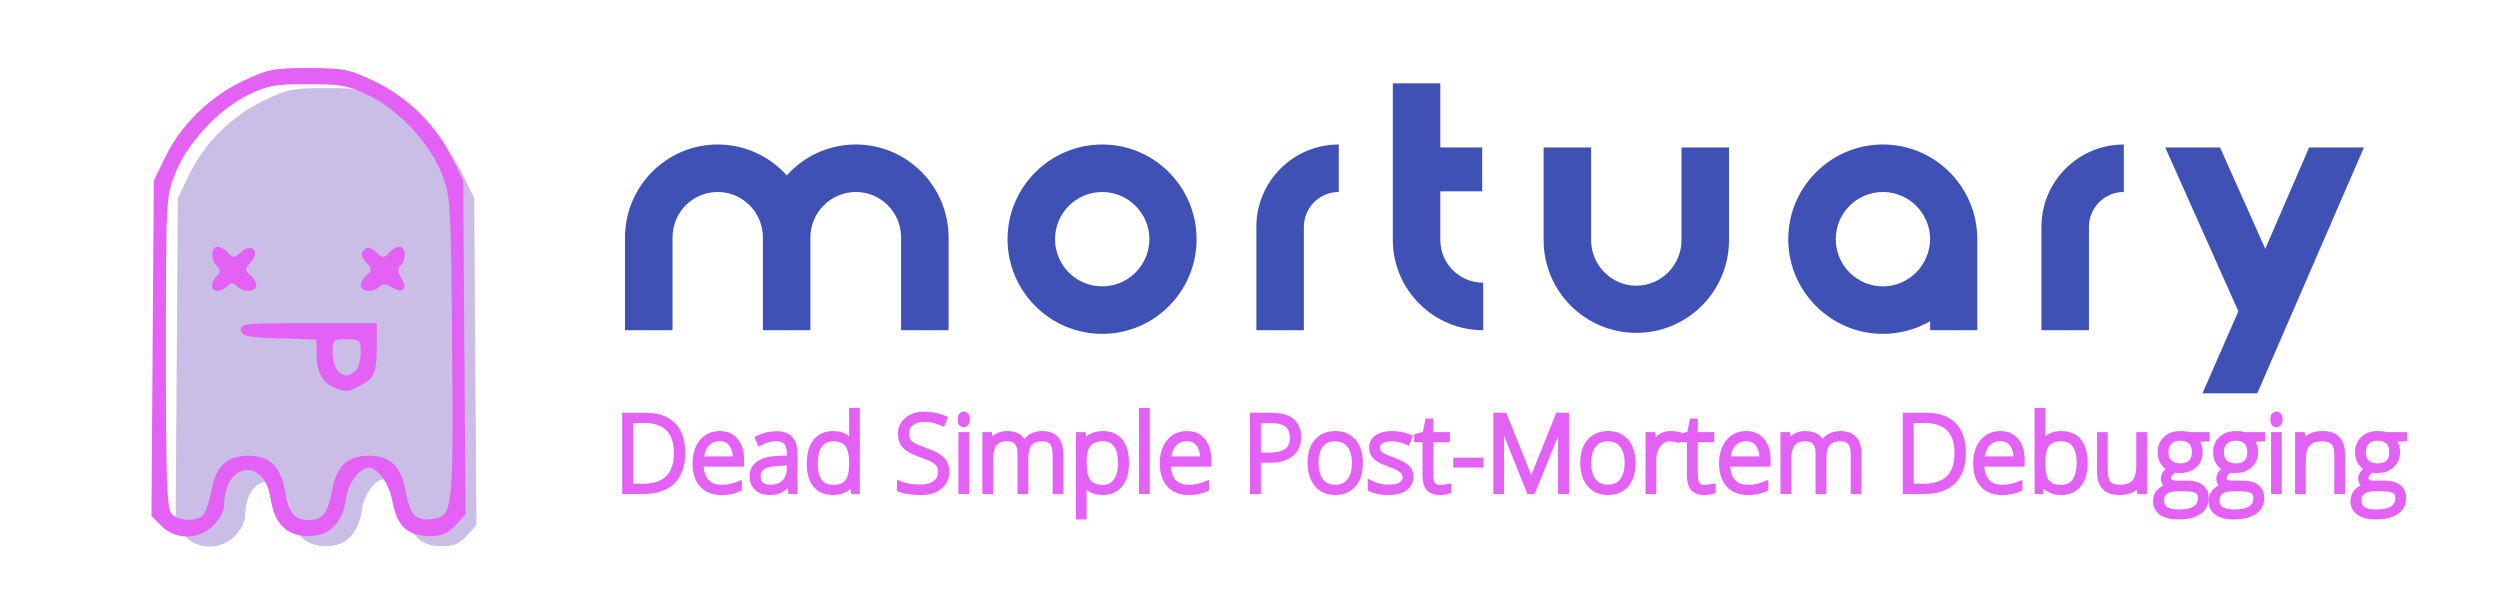 <?xml version="1.0" encoding="UTF-8" standalone="no"?>
<!--?xml version="1.0" encoding="UTF-8" standalone="no"?-->

<svg
   id="svg132060"
   viewBox="0 0 700 170"
   height="170"
   width="700"
   version="1.1"
   sodipodi:docname="logo-color.svg"
   inkscape:version="1.2 (dc2aeda, 2022-05-15)"
   xmlns:inkscape="http://www.inkscape.org/namespaces/inkscape"
   xmlns:sodipodi="http://sodipodi.sourceforge.net/DTD/sodipodi-0.dtd"
   xmlns:xlink="http://www.w3.org/1999/xlink"
   xmlns="http://www.w3.org/2000/svg"
   xmlns:svg="http://www.w3.org/2000/svg"
   xmlns:rdf="http://www.w3.org/1999/02/22-rdf-syntax-ns#"
   xmlns:cc="http://creativecommons.org/ns#"
   xmlns:dc="http://purl.org/dc/elements/1.1/">
  <sodipodi:namedview
     id="namedview436"
     pagecolor="#ffffff"
     bordercolor="#000000"
     borderopacity="0.25"
     inkscape:showpageshadow="2"
     inkscape:pageopacity="0.0"
     inkscape:pagecheckerboard="0"
     inkscape:deskcolor="#d1d1d1"
     showgrid="false"
     inkscape:zoom="1.0807292"
     inkscape:cx="300.26023"
     inkscape:cy="120.7518"
     inkscape:window-width="1920"
     inkscape:window-height="999"
     inkscape:window-x="0"
     inkscape:window-y="25"
     inkscape:window-maximized="0"
     inkscape:current-layer="logo-center" />
  <defs
     id="defs132064" />
  <linearGradient
     spreadMethod="pad"
     y2="0.3"
     x2="-0.1"
     y1="1.2"
     x1="0.3"
     id="3d_gradient2-logo-d13772dc-cba6-4ef5-b5d5-30ed4b128925">
    <stop
       id="stop132041"
       stop-opacity="1"
       stop-color="#ffffff"
       offset="0%" />
    <stop
       id="stop132043"
       stop-opacity="1"
       stop-color="#000000"
       offset="100%" />
  </linearGradient>
  <linearGradient
     gradientTransform="rotate(-30)"
     spreadMethod="pad"
     y2="0.3"
     x2="-0.1"
     y1="1.2"
     x1="0.3"
     id="3d_gradient3-logo-d13772dc-cba6-4ef5-b5d5-30ed4b128925">
    <stop
       id="stop132046"
       stop-opacity="1"
       stop-color="#ffffff"
       offset="0%" />
    <stop
       id="stop132048"
       stop-opacity="1"
       stop-color="#cccccc"
       offset="50%" />
    <stop
       id="stop132050"
       stop-opacity="1"
       stop-color="#000000"
       offset="100%" />
  </linearGradient>
  <g
     id="logo-group"
     transform="translate(-191.655,-300)">
    <image
       xlink:href=""
       id="container"
       style="display:none"
       x="272"
       y="144"
       width="480"
       height="480" />
    <g
       id="logo-center"
       transform="translate(226.655)">
      <image
         xlink:href=""
         id="icon_container"
         style="display:none"
         x="0"
         y="0" />
      <g
         id="slogan"
         style="font-style:normal;font-weight:300;font-size:32px;line-height:1;font-family:'Open Sans';font-variant-ligatures:none;text-align:center;text-anchor:middle">
        <path
           id="path132068"
           style="font-style:normal;font-weight:300;font-size:32px;line-height:1;font-family:'Open Sans';font-variant-ligatures:none;text-align:center;text-anchor:middle"
           d="m 261.922,-11.641 q 0,5.75 -3.016,8.703 Q 255.891,0 250.047,0 h -5.469 V -22.844 H 250.75 q 5.469,0 8.312,2.859 2.859,2.859 2.859,8.344 z m -1.734,0.062 q 0,-4.906 -2.5,-7.375 -2.484,-2.484 -7.312,-2.484 h -4.203 v 20.031 h 3.781 q 10.234,0 10.234,-10.172 z"
           stroke-width="1.7"
           stroke-linejoin="miter"
           stroke-miterlimit="2"
           fill="#e362f5"
           stroke="#e362f5"
           transform="matrix(0.927,0,0,0.927,-86.724,437.533)" />
        <path
           id="path132070"
           style="font-style:normal;font-weight:300;font-size:32px;line-height:1;font-family:'Open Sans';font-variant-ligatures:none;text-align:center;text-anchor:middle"
           d="m 273.672,0.312 q -3.703,0 -5.781,-2.281 -2.062,-2.281 -2.062,-6.391 0,-4.062 2,-6.5 2,-2.453 5.391,-2.453 3,0 4.734,2.094 1.734,2.094 1.734,5.688 v 1.25 h -12.234 q 0.031,3.5 1.625,5.344 1.609,1.844 4.594,1.844 1.453,0 2.547,-0.203 1.109,-0.203 2.797,-0.875 v 1.406 q -1.438,0.625 -2.656,0.844 -1.219,0.234 -2.688,0.234 z m -0.453,-16.25 q -2.453,0 -3.938,1.625 -1.484,1.609 -1.734,4.656 h 10.5 q 0,-2.953 -1.281,-4.609 -1.281,-1.672 -3.547,-1.672 z"
           stroke-width="1.7"
           stroke-linejoin="miter"
           stroke-miterlimit="2"
           fill="#e362f5"
           stroke="#e362f5"
           transform="matrix(0.927,0,0,0.927,-86.724,437.533)" />
        <path
           id="path132072"
           style="font-style:normal;font-weight:300;font-size:32px;line-height:1;font-family:'Open Sans';font-variant-ligatures:none;text-align:center;text-anchor:middle"
           d="m 294.688,0 -0.391,-2.688 h -0.125 q -1.281,1.641 -2.641,2.328 -1.344,0.672 -3.188,0.672 -2.5,0 -3.891,-1.281 Q 283.062,-2.25 283.062,-4.516 283.062,-7 285.125,-8.375 q 2.078,-1.375 6,-1.453 l 3.234,-0.094 v -1.125 q 0,-2.422 -0.984,-3.656 -0.984,-1.234 -3.172,-1.234 -2.359,0 -4.891,1.312 l -0.578,-1.344 q 2.797,-1.312 5.531,-1.312 2.797,0 4.172,1.453 1.391,1.453 1.391,4.531 V 0 Z m -6.25,-1.094 q 2.719,0 4.281,-1.547 1.578,-1.562 1.578,-4.328 v -1.672 l -2.969,0.125 q -3.578,0.172 -5.109,1.125 -1.516,0.938 -1.516,2.938 0,1.594 0.969,2.484 0.984,0.875 2.766,0.875 z"
           stroke-width="1.7"
           stroke-linejoin="miter"
           stroke-miterlimit="2"
           fill="#e362f5"
           stroke="#e362f5"
           transform="matrix(0.927,0,0,0.927,-86.724,437.533)" />
        <path
           id="path132074"
           style="font-style:normal;font-weight:300;font-size:32px;line-height:1;font-family:'Open Sans';font-variant-ligatures:none;text-align:center;text-anchor:middle"
           d="m 307.531,-17.312 q 1.844,0 3.188,0.672 1.344,0.672 2.406,2.297 h 0.094 q -0.094,-1.969 -0.094,-3.859 V -24.312 h 1.531 V 0 h -1.016 L 313.25,-2.594 h -0.125 q -1.938,2.906 -5.562,2.906 -3.516,0 -5.375,-2.188 -1.859,-2.188 -1.859,-6.375 0,-4.406 1.844,-6.734 1.844,-2.328 5.359,-2.328 z m 0,1.406 q -2.781,0 -4.188,1.953 -1.391,1.953 -1.391,5.672 0,7.219 5.609,7.219 2.875,0 4.219,-1.672 Q 313.125,-4.406 313.125,-8.25 v -0.266 q 0,-3.938 -1.328,-5.656 -1.312,-1.734 -4.266,-1.734 z"
           stroke-width="1.7"
           stroke-linejoin="miter"
           stroke-miterlimit="2"
           fill="#e362f5"
           stroke="#e362f5"
           transform="matrix(0.927,0,0,0.927,-86.724,437.533)" />
        <path
           id="path132076"
           style="font-style:normal;font-weight:300;font-size:32px;line-height:1;font-family:'Open Sans';font-variant-ligatures:none;text-align:center;text-anchor:middle"
           d="m 341.688,-5.891 q 0,2.859 -2.109,4.531 Q 337.484,0.312 334,0.312 q -4.188,0 -6.422,-0.922 v -1.594 q 2.469,1.047 6.297,1.047 2.812,0 4.453,-1.281 1.656,-1.297 1.656,-3.391 0,-1.297 -0.547,-2.141 -0.547,-0.859 -1.781,-1.562 -1.234,-0.703 -3.625,-1.516 -3.5,-1.203 -4.844,-2.594 -1.328,-1.406 -1.328,-3.734 0,-2.562 2,-4.172 2.016,-1.625 5.172,-1.625 3.219,0 6.047,1.219 l -0.578,1.375 q -2.844,-1.188 -5.438,-1.188 -2.531,0 -4.031,1.172 -1.5,1.172 -1.5,3.188 0,1.266 0.453,2.078 0.469,0.812 1.516,1.469 1.047,0.641 3.594,1.547 2.672,0.922 4.016,1.797 1.344,0.859 1.953,1.969 0.625,1.094 0.625,2.656 z"
           stroke-width="1.7"
           stroke-linejoin="miter"
           stroke-miterlimit="2"
           fill="#e362f5"
           stroke="#e362f5"
           transform="matrix(0.927,0,0,0.927,-86.724,437.533)" />
        <path
           id="path132078"
           style="font-style:normal;font-weight:300;font-size:32px;line-height:1;font-family:'Open Sans';font-variant-ligatures:none;text-align:center;text-anchor:middle"
           d="M 347.672,0 H 346.125 v -16.984 h 1.547 z m -1.766,-21.703 q 0,-1.5 0.984,-1.5 0.484,0 0.75,0.391 0.281,0.391 0.281,1.109 0,0.703 -0.281,1.109 -0.266,0.406 -0.75,0.406 -0.984,0 -0.984,-1.516 z"
           stroke-width="1.7"
           stroke-linejoin="miter"
           stroke-miterlimit="2"
           fill="#e362f5"
           stroke="#e362f5"
           transform="matrix(0.927,0,0,0.927,-86.724,437.533)" />
        <path
           id="path132080"
           style="font-style:normal;font-weight:300;font-size:32px;line-height:1;font-family:'Open Sans';font-variant-ligatures:none;text-align:center;text-anchor:middle"
           d="m 374.594,0 v -11.141 q 0,-2.484 -0.969,-3.625 -0.969,-1.141 -2.969,-1.141 -2.609,0 -3.859,1.438 -1.25,1.438 -1.25,4.516 V 0 h -1.578 v -11.609 q 0,-4.297 -3.938,-4.297 -2.672,0 -3.891,1.562 -1.219,1.547 -1.219,4.969 V 0 H 353.375 v -16.984 h 1.281 l 0.328,2.328 h 0.094 q 0.703,-1.266 2,-1.953 1.297,-0.703 2.859,-0.703 4.016,0 5.156,3.016 h 0.062 q 0.828,-1.453 2.219,-2.234 1.406,-0.781 3.188,-0.781 2.781,0 4.172,1.484 1.391,1.484 1.391,4.719 V 0 Z"
           stroke-width="1.7"
           stroke-linejoin="miter"
           stroke-miterlimit="2"
           fill="#e362f5"
           stroke="#e362f5"
           transform="matrix(0.927,0,0,0.927,-86.724,437.533)" />
        <path
           id="path132082"
           style="font-style:normal;font-weight:300;font-size:32px;line-height:1;font-family:'Open Sans';font-variant-ligatures:none;text-align:center;text-anchor:middle"
           d="m 388.891,0.312 q -3.922,0 -5.719,-2.938 h -0.109 l 0.047,1.312 q 0.062,1.156 0.062,2.531 V 7.688 h -1.547 v -24.672 h 1.312 l 0.297,2.422 h 0.094 q 1.75,-2.75 5.594,-2.75 3.438,0 5.234,2.266 1.812,2.25 1.812,6.562 0,4.188 -1.906,6.5 -1.891,2.297 -5.172,2.297 z m -0.031,-1.375 q 2.609,0 4.031,-1.938 1.438,-1.938 1.438,-5.422 0,-7.484 -5.406,-7.484 -2.969,0 -4.359,1.641 -1.391,1.625 -1.391,5.312 v 0.5 q 0,3.984 1.328,5.688 1.344,1.703 4.359,1.703 z"
           stroke-width="1.7"
           stroke-linejoin="miter"
           stroke-miterlimit="2"
           fill="#e362f5"
           stroke="#e362f5"
           transform="matrix(0.927,0,0,0.927,-86.724,437.533)" />
        <path
           id="path132084"
           style="font-style:normal;font-weight:300;font-size:32px;line-height:1;font-family:'Open Sans';font-variant-ligatures:none;text-align:center;text-anchor:middle"
           d="m 402.234,0 h -1.547 v -24.312 h 1.547 z"
           stroke-width="1.7"
           stroke-linejoin="miter"
           stroke-miterlimit="2"
           fill="#e362f5"
           stroke="#e362f5"
           transform="matrix(0.927,0,0,0.927,-86.724,437.533)" />
        <path
           id="path132086"
           style="font-style:normal;font-weight:300;font-size:32px;line-height:1;font-family:'Open Sans';font-variant-ligatures:none;text-align:center;text-anchor:middle"
           d="m 414.797,0.312 q -3.703,0 -5.781,-2.281 -2.062,-2.281 -2.062,-6.391 0,-4.062 2,-6.5 2,-2.453 5.391,-2.453 3,0 4.734,2.094 1.734,2.094 1.734,5.688 v 1.25 h -12.234 q 0.031,3.5 1.625,5.344 1.609,1.844 4.594,1.844 1.453,0 2.547,-0.203 1.109,-0.203 2.797,-0.875 v 1.406 q -1.438,0.625 -2.656,0.844 -1.219,0.234 -2.688,0.234 z m -0.453,-16.25 q -2.453,0 -3.938,1.625 -1.484,1.609 -1.734,4.656 h 10.5 q 0,-2.953 -1.281,-4.609 -1.281,-1.672 -3.547,-1.672 z"
           stroke-width="1.7"
           stroke-linejoin="miter"
           stroke-miterlimit="2"
           fill="#e362f5"
           stroke="#e362f5"
           transform="matrix(0.927,0,0,0.927,-86.724,437.533)" />
        <path
           id="path132088"
           style="font-style:normal;font-weight:300;font-size:32px;line-height:1;font-family:'Open Sans';font-variant-ligatures:none;text-align:center;text-anchor:middle"
           d="m 447.953,-16.281 q 0,3.312 -2.25,5.078 -2.25,1.766 -6.375,1.766 h -3.531 V 0 h -1.594 v -22.844 h 5.594 q 8.156,0 8.156,6.562 z m -12.156,5.469 h 3.141 q 3.859,0 5.578,-1.266 1.719,-1.281 1.719,-4.141 0,-2.641 -1.625,-3.906 -1.625,-1.281 -5.031,-1.281 h -3.781 z"
           stroke-width="1.7"
           stroke-linejoin="miter"
           stroke-miterlimit="2"
           fill="#e362f5"
           stroke="#e362f5"
           transform="matrix(0.927,0,0,0.927,-86.724,437.533)" />
        <path
           id="path132090"
           style="font-style:normal;font-weight:300;font-size:32px;line-height:1;font-family:'Open Sans';font-variant-ligatures:none;text-align:center;text-anchor:middle"
           d="m 466.609,-8.516 q 0,4.156 -2.016,6.5 -2.016,2.328 -5.562,2.328 -2.234,0 -3.938,-1.078 -1.703,-1.078 -2.609,-3.094 -0.906,-2.016 -0.906,-4.656 0,-4.156 2.016,-6.469 2.016,-2.328 5.531,-2.328 3.5,0 5.484,2.359 2,2.344 2,6.438 z m -13.406,0 q 0,3.5 1.531,5.469 1.547,1.953 4.359,1.953 2.812,0 4.344,-1.953 1.547,-1.969 1.547,-5.469 0,-3.516 -1.562,-5.453 -1.547,-1.938 -4.359,-1.938 -2.812,0 -4.344,1.938 -1.516,1.922 -1.516,5.453 z"
           stroke-width="1.7"
           stroke-linejoin="miter"
           stroke-miterlimit="2"
           fill="#e362f5"
           stroke="#e362f5"
           transform="matrix(0.927,0,0,0.927,-86.724,437.533)" />
        <path
           id="path132092"
           style="font-style:normal;font-weight:300;font-size:32px;line-height:1;font-family:'Open Sans';font-variant-ligatures:none;text-align:center;text-anchor:middle"
           d="m 481.844,-4.422 q 0,2.281 -1.734,3.516 -1.734,1.219 -4.922,1.219 -3.406,0 -5.406,-1.047 V -2.406 q 2.562,1.281 5.406,1.281 2.516,0 3.812,-0.828 1.312,-0.844 1.312,-2.234 0,-1.281 -1.047,-2.156 -1.031,-0.875 -3.406,-1.719 -2.547,-0.922 -3.578,-1.578 -1.031,-0.672 -1.562,-1.5 -0.516,-0.844 -0.516,-2.047 0,-1.906 1.594,-3.016 1.609,-1.109 4.484,-1.109 2.75,0 5.219,1.031 l -0.578,1.406 q -2.5,-1.031 -4.641,-1.031 -2.078,0 -3.297,0.688 -1.219,0.688 -1.219,1.906 0,1.328 0.938,2.125 0.953,0.797 3.703,1.781 2.297,0.828 3.344,1.5 1.047,0.656 1.562,1.5 0.531,0.844 0.531,1.984 z"
           stroke-width="1.7"
           stroke-linejoin="miter"
           stroke-miterlimit="2"
           fill="#e362f5"
           stroke="#e362f5"
           transform="matrix(0.927,0,0,0.927,-86.724,437.533)" />
        <path
           id="path132094"
           style="font-style:normal;font-weight:300;font-size:32px;line-height:1;font-family:'Open Sans';font-variant-ligatures:none;text-align:center;text-anchor:middle"
           d="m 490.734,-1.062 q 1.469,0 2.562,-0.25 v 1.25 q -1.125,0.375 -2.594,0.375 -2.25,0 -3.328,-1.203 -1.062,-1.203 -1.062,-3.781 v -10.969 h -2.516 v -0.906 l 2.516,-0.703 0.781,-3.844 h 0.797 v 4.109 h 4.984 v 1.344 h -4.984 v 10.75 q 0,1.953 0.688,2.891 0.688,0.938 2.156,0.938 z"
           stroke-width="1.7"
           stroke-linejoin="miter"
           stroke-miterlimit="2"
           fill="#e362f5"
           stroke="#e362f5"
           transform="matrix(0.927,0,0,0.927,-86.724,437.533)" />
        <path
           id="path132096"
           style="font-style:normal;font-weight:300;font-size:32px;line-height:1;font-family:'Open Sans';font-variant-ligatures:none;text-align:center;text-anchor:middle"
           d="m 495.594,-8 v -1.281 h 7.422 V -8 Z"
           stroke-width="1.7"
           stroke-linejoin="miter"
           stroke-miterlimit="2"
           fill="#e362f5"
           stroke="#e362f5"
           transform="matrix(0.927,0,0,0.927,-86.724,437.533)" />
        <path
           id="path132098"
           style="font-style:normal;font-weight:300;font-size:32px;line-height:1;font-family:'Open Sans';font-variant-ligatures:none;text-align:center;text-anchor:middle"
           d="m 517.75,0 -8.516,-21.094 h -0.125 q 0.125,1.938 0.125,3.969 V 0 h -1.531 v -22.844 h 2.469 L 518.266,-2.75 h 0.094 l 8.094,-20.094 h 2.406 V 0 H 527.25 v -17.312 q 0,-1.812 0.188,-3.75 h -0.125 L 518.766,0 Z"
           stroke-width="1.7"
           stroke-linejoin="miter"
           stroke-miterlimit="2"
           fill="#e362f5"
           stroke="#e362f5"
           transform="matrix(0.927,0,0,0.927,-86.724,437.533)" />
        <path
           id="path132100"
           style="font-style:normal;font-weight:300;font-size:32px;line-height:1;font-family:'Open Sans';font-variant-ligatures:none;text-align:center;text-anchor:middle"
           d="m 548.984,-8.516 q 0,4.156 -2.016,6.5 -2.016,2.328 -5.562,2.328 -2.234,0 -3.938,-1.078 -1.703,-1.078 -2.609,-3.094 -0.906,-2.016 -0.906,-4.656 0,-4.156 2.016,-6.469 2.016,-2.328 5.531,-2.328 3.5,0 5.484,2.359 2,2.344 2,6.438 z m -13.406,0 q 0,3.5 1.531,5.469 1.547,1.953 4.359,1.953 2.812,0 4.344,-1.953 1.547,-1.969 1.547,-5.469 0,-3.516 -1.562,-5.453 -1.547,-1.938 -4.359,-1.938 -2.812,0 -4.344,1.938 -1.516,1.922 -1.516,5.453 z"
           stroke-width="1.7"
           stroke-linejoin="miter"
           stroke-miterlimit="2"
           fill="#e362f5"
           stroke="#e362f5"
           transform="matrix(0.927,0,0,0.927,-86.724,437.533)" />
        <path
           id="path132102"
           style="font-style:normal;font-weight:300;font-size:32px;line-height:1;font-family:'Open Sans';font-variant-ligatures:none;text-align:center;text-anchor:middle"
           d="m 560.375,-17.312 q 1.078,0 2.312,0.219 l -0.297,1.484 q -1.062,-0.266 -2.203,-0.266 -2.172,0 -3.562,1.844 -1.391,1.844 -1.391,4.656 V 0 H 553.688 V -16.984 H 555 l 0.156,3.062 h 0.109 q 1.047,-1.875 2.234,-2.625 1.188,-0.766 2.875,-0.766 z"
           stroke-width="1.7"
           stroke-linejoin="miter"
           stroke-miterlimit="2"
           fill="#e362f5"
           stroke="#e362f5"
           transform="matrix(0.927,0,0,0.927,-86.724,437.533)" />
        <path
           id="path132104"
           style="font-style:normal;font-weight:300;font-size:32px;line-height:1;font-family:'Open Sans';font-variant-ligatures:none;text-align:center;text-anchor:middle"
           d="m 570.609,-1.062 q 1.469,0 2.562,-0.25 v 1.25 q -1.125,0.375 -2.594,0.375 -2.25,0 -3.328,-1.203 -1.062,-1.203 -1.062,-3.781 v -10.969 h -2.516 v -0.906 l 2.516,-0.703 0.781,-3.844 h 0.797 v 4.109 H 572.75 v 1.344 h -4.984 v 10.75 q 0,1.953 0.688,2.891 0.688,0.938 2.156,0.938 z"
           stroke-width="1.7"
           stroke-linejoin="miter"
           stroke-miterlimit="2"
           fill="#e362f5"
           stroke="#e362f5"
           transform="matrix(0.927,0,0,0.927,-86.724,437.533)" />
        <path
           id="path132106"
           style="font-style:normal;font-weight:300;font-size:32px;line-height:1;font-family:'Open Sans';font-variant-ligatures:none;text-align:center;text-anchor:middle"
           d="m 583.734,0.312 q -3.703,0 -5.781,-2.281 -2.062,-2.281 -2.062,-6.391 0,-4.062 2,-6.5 2,-2.453 5.391,-2.453 3,0 4.734,2.094 1.734,2.094 1.734,5.688 v 1.25 h -12.234 q 0.031,3.5 1.625,5.344 1.609,1.844 4.594,1.844 1.453,0 2.547,-0.203 1.109,-0.203 2.797,-0.875 v 1.406 q -1.438,0.625 -2.656,0.844 -1.219,0.234 -2.688,0.234 z m -0.453,-16.25 q -2.453,0 -3.938,1.625 -1.484,1.609 -1.734,4.656 h 10.5 q 0,-2.953 -1.281,-4.609 -1.281,-1.672 -3.547,-1.672 z"
           stroke-width="1.7"
           stroke-linejoin="miter"
           stroke-miterlimit="2"
           fill="#e362f5"
           stroke="#e362f5"
           transform="matrix(0.927,0,0,0.927,-86.724,437.533)" />
        <path
           id="path132108"
           style="font-style:normal;font-weight:300;font-size:32px;line-height:1;font-family:'Open Sans';font-variant-ligatures:none;text-align:center;text-anchor:middle"
           d="m 615.656,0 v -11.141 q 0,-2.484 -0.969,-3.625 -0.969,-1.141 -2.969,-1.141 -2.609,0 -3.859,1.438 -1.25,1.438 -1.25,4.516 V 0 h -1.578 v -11.609 q 0,-4.297 -3.938,-4.297 -2.672,0 -3.891,1.562 -1.219,1.547 -1.219,4.969 V 0 h -1.547 v -16.984 h 1.281 l 0.328,2.328 h 0.094 q 0.703,-1.266 2,-1.953 Q 599.438,-17.312 601,-17.312 q 4.016,0 5.156,3.016 h 0.062 q 0.828,-1.453 2.219,-2.234 1.406,-0.781 3.188,-0.781 2.781,0 4.172,1.484 1.391,1.484 1.391,4.719 V 0 Z"
           stroke-width="1.7"
           stroke-linejoin="miter"
           stroke-miterlimit="2"
           fill="#e362f5"
           stroke="#e362f5"
           transform="matrix(0.927,0,0,0.927,-86.724,437.533)" />
        <path
           id="path132110"
           style="font-style:normal;font-weight:300;font-size:32px;line-height:1;font-family:'Open Sans';font-variant-ligatures:none;text-align:center;text-anchor:middle"
           d="m 648.734,-11.641 q 0,5.75 -3.016,8.703 Q 642.703,0 636.859,0 h -5.469 v -22.844 h 6.172 q 5.469,0 8.312,2.859 2.859,2.859 2.859,8.344 z M 647,-11.578 q 0,-4.906 -2.5,-7.375 -2.484,-2.484 -7.312,-2.484 h -4.203 v 20.031 h 3.781 Q 647,-1.406 647,-11.578 Z"
           stroke-width="1.7"
           stroke-linejoin="miter"
           stroke-miterlimit="2"
           fill="#e362f5"
           stroke="#e362f5"
           transform="matrix(0.927,0,0,0.927,-86.724,437.533)" />
        <path
           id="path132112"
           style="font-style:normal;font-weight:300;font-size:32px;line-height:1;font-family:'Open Sans';font-variant-ligatures:none;text-align:center;text-anchor:middle"
           d="m 660.484,0.312 q -3.703,0 -5.781,-2.281 -2.062,-2.281 -2.062,-6.391 0,-4.062 2,-6.5 2,-2.453 5.391,-2.453 3,0 4.734,2.094 1.734,2.094 1.734,5.688 v 1.25 h -12.234 q 0.031,3.5 1.625,5.344 1.609,1.844 4.594,1.844 1.453,0 2.547,-0.203 1.109,-0.203 2.797,-0.875 v 1.406 q -1.438,0.625 -2.656,0.844 -1.219,0.234 -2.688,0.234 z m -0.453,-16.25 q -2.453,0 -3.938,1.625 -1.484,1.609 -1.734,4.656 h 10.5 q 0,-2.953 -1.281,-4.609 -1.281,-1.672 -3.547,-1.672 z"
           stroke-width="1.7"
           stroke-linejoin="miter"
           stroke-miterlimit="2"
           fill="#e362f5"
           stroke="#e362f5"
           transform="matrix(0.927,0,0,0.927,-86.724,437.533)" />
        <path
           id="path132114"
           style="font-style:normal;font-weight:300;font-size:32px;line-height:1;font-family:'Open Sans';font-variant-ligatures:none;text-align:center;text-anchor:middle"
           d="m 678.359,-17.312 q 3.562,0 5.359,2.25 1.812,2.234 1.812,6.547 0,4.234 -1.906,6.531 -1.891,2.297 -5.328,2.297 -1.812,0 -3.266,-0.75 -1.453,-0.75 -2.297,-2.125 h -0.141 L 672.156,0 h -0.969 v -24.312 h 1.547 v 6.109 q 0,1.375 -0.062,2.531 l -0.047,1.328 h 0.109 q 0.969,-1.531 2.328,-2.25 1.375,-0.719 3.297,-0.719 z m -0.031,1.406 q -3,0 -4.297,1.719 -1.297,1.719 -1.297,5.672 V -8.25 q 0,3.844 1.344,5.516 1.359,1.672 4.219,1.672 2.781,0 4.188,-1.938 1.406,-1.953 1.406,-5.547 0,-7.359 -5.562,-7.359 z"
           stroke-width="1.7"
           stroke-linejoin="miter"
           stroke-miterlimit="2"
           fill="#e362f5"
           stroke="#e362f5"
           transform="matrix(0.927,0,0,0.927,-86.724,437.533)" />
        <path
           id="path132116"
           style="font-style:normal;font-weight:300;font-size:32px;line-height:1;font-family:'Open Sans';font-variant-ligatures:none;text-align:center;text-anchor:middle"
           d="m 691.594,-16.984 v 11 q 0,2.562 1.078,3.734 1.078,1.156 3.344,1.156 3.031,0 4.453,-1.531 1.438,-1.531 1.438,-4.984 v -9.375 h 1.531 V 0 h -1.312 l -0.281,-2.344 H 701.75 q -1.656,2.656 -5.891,2.656 -5.797,0 -5.797,-6.203 v -11.094 z"
           stroke-width="1.7"
           stroke-linejoin="miter"
           stroke-miterlimit="2"
           fill="#e362f5"
           stroke="#e362f5"
           transform="matrix(0.927,0,0,0.927,-86.724,437.533)" />
        <path
           id="path132118"
           style="font-style:normal;font-weight:300;font-size:32px;line-height:1;font-family:'Open Sans';font-variant-ligatures:none;text-align:center;text-anchor:middle"
           d="m 722.375,-16.984 v 1.078 l -3.516,0.219 q 1.406,1.75 1.406,3.844 0,2.453 -1.641,3.984 -1.625,1.516 -4.375,1.516 -1.156,0 -1.625,-0.094 -0.922,0.484 -1.406,1.141 -0.484,0.656 -0.484,1.391 0,0.812 0.609,1.188 0.625,0.375 2.078,0.375 h 2.969 q 2.766,0 4.234,1.125 1.469,1.109 1.469,3.297 0,2.688 -2.188,4.141 -2.172,1.469 -6.203,1.469 -3.203,0 -4.969,-1.234 -1.75,-1.234 -1.75,-3.438 0,-1.75 1.078,-2.906 1.094,-1.156 2.953,-1.578 Q 710.25,-1.797 709.781,-2.391 709.328,-3 709.328,-3.781 q 0,-1.703 2.172,-3 -1.484,-0.609 -2.312,-1.906 -0.828,-1.312 -0.828,-3 0,-2.547 1.609,-4.078 1.625,-1.547 4.375,-1.547 1.672,0 2.594,0.328 z M 708.625,2.875 q 0,3.5 5.203,3.5 6.688,0 6.688,-4.266 0,-1.531 -1.047,-2.219 -1.047,-0.688 -3.391,-0.688 h -2.781 q -4.672,0 -4.672,3.672 z m 1.297,-14.562 q 0,1.969 1.188,3.062 1.203,1.078 3.203,1.078 2.125,0 3.25,-1.078 1.141,-1.078 1.141,-3.125 0,-2.172 -1.172,-3.25 -1.156,-1.094 -3.25,-1.094 -2.031,0 -3.203,1.172 -1.156,1.156 -1.156,3.234 z"
           stroke-width="1.7"
           stroke-linejoin="miter"
           stroke-miterlimit="2"
           fill="#e362f5"
           stroke="#e362f5"
           transform="matrix(0.927,0,0,0.927,-86.724,437.533)" />
        <path
           id="path132120"
           style="font-style:normal;font-weight:300;font-size:32px;line-height:1;font-family:'Open Sans';font-variant-ligatures:none;text-align:center;text-anchor:middle"
           d="m 739.125,-16.984 v 1.078 l -3.516,0.219 q 1.406,1.75 1.406,3.844 0,2.453 -1.641,3.984 -1.625,1.516 -4.375,1.516 -1.156,0 -1.625,-0.094 -0.922,0.484 -1.406,1.141 -0.484,0.656 -0.484,1.391 0,0.812 0.609,1.188 0.625,0.375 2.078,0.375 h 2.969 q 2.766,0 4.234,1.125 1.469,1.109 1.469,3.297 0,2.688 -2.188,4.141 -2.172,1.469 -6.203,1.469 -3.203,0 -4.969,-1.234 -1.75,-1.234 -1.75,-3.438 0,-1.75 1.078,-2.906 1.094,-1.156 2.953,-1.578 Q 727,-1.797 726.531,-2.391 726.078,-3 726.078,-3.781 q 0,-1.703 2.172,-3 -1.484,-0.609 -2.312,-1.906 -0.828,-1.312 -0.828,-3 0,-2.547 1.609,-4.078 1.625,-1.547 4.375,-1.547 1.672,0 2.594,0.328 z M 725.375,2.875 q 0,3.5 5.203,3.5 6.688,0 6.688,-4.266 0,-1.531 -1.047,-2.219 -1.047,-0.688 -3.391,-0.688 h -2.781 q -4.672,0 -4.672,3.672 z m 1.297,-14.562 q 0,1.969 1.188,3.062 1.203,1.078 3.203,1.078 2.125,0 3.25,-1.078 1.141,-1.078 1.141,-3.125 0,-2.172 -1.172,-3.25 -1.156,-1.094 -3.25,-1.094 -2.031,0 -3.203,1.172 -1.156,1.156 -1.156,3.234 z"
           stroke-width="1.7"
           stroke-linejoin="miter"
           stroke-miterlimit="2"
           fill="#e362f5"
           stroke="#e362f5"
           transform="matrix(0.927,0,0,0.927,-86.724,437.533)" />
        <path
           id="path132122"
           style="font-style:normal;font-weight:300;font-size:32px;line-height:1;font-family:'Open Sans';font-variant-ligatures:none;text-align:center;text-anchor:middle"
           d="M 744.172,0 H 742.625 v -16.984 h 1.547 z m -1.766,-21.703 q 0,-1.5 0.984,-1.5 0.484,0 0.75,0.391 0.281,0.391 0.281,1.109 0,0.703 -0.281,1.109 -0.266,0.406 -0.75,0.406 -0.984,0 -0.984,-1.516 z"
           stroke-width="1.7"
           stroke-linejoin="miter"
           stroke-miterlimit="2"
           fill="#e362f5"
           stroke="#e362f5"
           transform="matrix(0.927,0,0,0.927,-86.724,437.533)" />
        <path
           id="path132124"
           style="font-style:normal;font-weight:300;font-size:32px;line-height:1;font-family:'Open Sans';font-variant-ligatures:none;text-align:center;text-anchor:middle"
           d="m 761.719,0 v -11.016 q 0,-2.562 -1.078,-3.719 -1.078,-1.172 -3.344,-1.172 -3.047,0 -4.469,1.547 -1.406,1.531 -1.406,4.984 V 0 H 749.875 v -16.984 h 1.312 l 0.297,2.328 h 0.094 q 1.656,-2.656 5.891,-2.656 5.781,0 5.781,6.203 V 0 Z"
           stroke-width="1.7"
           stroke-linejoin="miter"
           stroke-miterlimit="2"
           fill="#e362f5"
           stroke="#e362f5"
           transform="matrix(0.927,0,0,0.927,-86.724,437.533)" />
        <path
           id="path132126"
           style="font-style:normal;font-weight:300;font-size:32px;line-height:1;font-family:'Open Sans';font-variant-ligatures:none;text-align:center;text-anchor:middle"
           d="m 782,-16.984 v 1.078 l -3.516,0.219 q 1.406,1.75 1.406,3.844 0,2.453 -1.641,3.984 -1.625,1.516 -4.375,1.516 -1.156,0 -1.625,-0.094 -0.922,0.484 -1.406,1.141 -0.484,0.656 -0.484,1.391 0,0.812 0.609,1.188 0.625,0.375 2.078,0.375 h 2.969 q 2.766,0 4.234,1.125 1.469,1.109 1.469,3.297 0,2.688 -2.188,4.141 -2.172,1.469 -6.203,1.469 -3.203,0 -4.969,-1.234 -1.75,-1.234 -1.75,-3.438 0,-1.75 1.078,-2.906 1.094,-1.156 2.953,-1.578 Q 769.875,-1.797 769.406,-2.391 768.953,-3 768.953,-3.781 q 0,-1.703 2.172,-3 -1.484,-0.609 -2.312,-1.906 -0.828,-1.312 -0.828,-3 0,-2.547 1.609,-4.078 1.625,-1.547 4.375,-1.547 1.672,0 2.594,0.328 z M 768.25,2.875 q 0,3.5 5.203,3.5 6.688,0 6.688,-4.266 0,-1.531 -1.047,-2.219 -1.047,-0.688 -3.391,-0.688 h -2.781 q -4.672,0 -4.672,3.672 z m 1.297,-14.562 q 0,1.969 1.188,3.062 1.203,1.078 3.203,1.078 2.125,0 3.25,-1.078 1.141,-1.078 1.141,-3.125 0,-2.172 -1.172,-3.25 -1.156,-1.094 -3.25,-1.094 -2.031,0 -3.203,1.172 -1.156,1.156 -1.156,3.234 z"
           stroke-width="1.7"
           stroke-linejoin="miter"
           stroke-miterlimit="2"
           fill="#e362f5"
           stroke="#e362f5"
           transform="matrix(0.927,0,0,0.927,-86.724,437.533)" />
      </g>
      <g
         id="title"
         style="font-style:normal;font-weight:normal;font-size:72px;line-height:1;font-family:'Brandmark Sans 11';font-variant-ligatures:normal;text-align:center;text-anchor:middle">
        <path
           id="path132129"
           style="font-style:normal;font-weight:normal;font-size:72px;line-height:1;font-family:'Brandmark Sans 11';font-variant-ligatures:normal;text-align:center;text-anchor:middle"
           d="m 351.725,-54.266 c -8.043,0 -15.214,3.489 -20.156,9.012 -4.942,-5.524 -12.21,-9.012 -20.156,-9.012 -14.923,0 -27.036,12.21 -27.036,27.133 V -0.097 H 298.234 V -27.133 c 0,-7.365 5.911,-13.276 13.179,-13.276 7.268,0 13.179,5.911 13.179,13.276 v 27.036 h 13.857 V -27.133 c 0,-7.365 6.008,-13.276 13.276,-13.276 7.268,0 13.179,5.911 13.179,13.276 v 27.036 h 13.857 V -27.133 c 0,-14.923 -12.113,-27.133 -27.036,-27.133 z"
           stroke-width="0"
           stroke-linejoin="miter"
           stroke-miterlimit="2"
           fill="#4051b5"
           stroke="#4051b5"
           transform="matrix(0.96,0,0,0.96,-133.002,392.553)" />
        <path
           id="path132131"
           style="font-style:normal;font-weight:normal;font-size:72px;line-height:1;font-family:'Brandmark Sans 11';font-variant-ligatures:normal;text-align:center;text-anchor:middle"
           d="m 416.669,-54.266 c -15.214,0 -27.618,12.404 -27.618,27.618 0,15.214 12.404,27.618 27.618,27.618 15.214,0 27.521,-12.404 27.521,-27.618 0,-15.214 -12.307,-27.618 -27.521,-27.618 z m -13.76,27.618 c 0,-7.559 6.105,-13.76 13.76,-13.76 7.559,0 13.76,6.202 13.76,13.76 0,7.559 -6.202,13.76 -13.76,13.76 -7.655,0 -13.76,-6.202 -13.76,-13.76 z"
           stroke-width="0"
           stroke-linejoin="miter"
           stroke-miterlimit="2"
           fill="#4051b5"
           stroke="#4051b5"
           transform="matrix(0.96,0,0,0.96,-126.378,392.553)" />
        <path
           id="path132133"
           style="font-style:normal;font-weight:normal;font-size:72px;line-height:1;font-family:'Brandmark Sans 11';font-variant-ligatures:normal;text-align:center;text-anchor:middle"
           d="m 454.727,-30.234 v 30.137 h 13.857 V -30.234 c 0,-5.62 4.555,-10.175 10.175,-10.175 v -13.857 c -13.276,0 -24.032,10.756 -24.032,24.032 z"
           stroke-width="0"
           stroke-linejoin="miter"
           stroke-miterlimit="2"
           fill="#4051b5"
           stroke="#4051b5"
           transform="matrix(0.96,0,0,0.96,-119.754,392.553)" />
        <path
           id="path132135"
           style="font-style:normal;font-weight:normal;font-size:72px;line-height:1;font-family:'Brandmark Sans 11';font-variant-ligatures:normal;text-align:center;text-anchor:middle"
           d="m 501.481,-26.455 v -14.148 h 12.21 v -12.791 h -12.21 v -18.703 h -13.857 v 45.642 c 0,14.536 11.822,26.358 26.358,26.358 V -13.954 c -6.977,0 -12.501,-5.62 -12.501,-12.501 z"
           stroke-width="0"
           stroke-linejoin="miter"
           stroke-miterlimit="2"
           fill="#4051b5"
           stroke="#4051b5"
           transform="matrix(0.96,0,0,0.96,-113.13,392.553)" />
        <path
           id="path132137"
           style="font-style:normal;font-weight:normal;font-size:72px;line-height:1;font-family:'Brandmark Sans 11';font-variant-ligatures:normal;text-align:center;text-anchor:middle"
           d="m 578.778,-26.358 v -27.036 h -13.857 v 27.036 c 0,7.268 -5.911,13.276 -13.179,13.276 -7.268,0 -13.179,-6.008 -13.179,-13.276 v -27.036 h -13.857 v 27.036 c 0,14.923 12.113,27.036 27.036,27.036 14.923,0 27.036,-12.113 27.036,-27.036 z"
           stroke-width="0"
           stroke-linejoin="miter"
           stroke-miterlimit="2"
           fill="#4051b5"
           stroke="#4051b5"
           transform="matrix(0.96,0,0,0.96,-106.506,392.553)" />
        <path
           id="path132139"
           style="font-style:normal;font-weight:normal;font-size:72px;line-height:1;font-family:'Brandmark Sans 11';font-variant-ligatures:normal;text-align:center;text-anchor:middle"
           d="M 644.299,-0.097 V -26.649 c 0,-15.214 -12.307,-27.618 -27.521,-27.618 -15.214,0 -27.618,12.404 -27.618,27.618 0,15.214 12.404,27.618 27.618,27.618 4.942,0 9.69,-1.357 13.76,-3.682 v 2.616 z M 603.018,-26.649 c 0,-7.559 6.105,-13.76 13.76,-13.76 7.559,0 13.76,6.202 13.76,13.76 -0.097,7.559 -6.202,13.76 -13.76,13.76 -7.655,0 -13.76,-6.202 -13.76,-13.76 z"
           stroke-width="0"
           stroke-linejoin="miter"
           stroke-miterlimit="2"
           fill="#4051b5"
           stroke="#4051b5"
           transform="matrix(0.96,0,0,0.96,-99.882,392.553)" />
        <path
           id="path132141"
           style="font-style:normal;font-weight:normal;font-size:72px;line-height:1;font-family:'Brandmark Sans 11';font-variant-ligatures:normal;text-align:center;text-anchor:middle"
           d="m 656.102,-30.234 v 30.137 h 13.857 V -30.234 c 0,-5.62 4.555,-10.175 10.175,-10.175 v -13.857 c -13.276,0 -24.032,10.756 -24.032,24.032 z"
           stroke-width="0"
           stroke-linejoin="miter"
           stroke-miterlimit="2"
           fill="#4051b5"
           stroke="#4051b5"
           transform="matrix(0.96,0,0,0.96,-93.258,392.553)" />
        <path
           id="path132143"
           style="font-style:normal;font-weight:normal;font-size:72px;line-height:1;font-family:'Brandmark Sans 11';font-variant-ligatures:normal;text-align:center;text-anchor:middle"
           d="m 712.159,18.315 31.106,-71.709 h -15.989 l -12.791,29.556 -13.179,-29.556 h -15.989 l 21.319,47.774 -10.466,23.935 z"
           stroke-width="0"
           stroke-linejoin="miter"
           stroke-miterlimit="2"
           fill="#4051b5"
           stroke="#4051b5"
           transform="matrix(0.96,0,0,0.96,-86.634,392.553)" />
      </g>
      <g
         id="g4625"
         transform="translate(13.261,11.452)">
        <path
           style="fill:#cabde6;fill-opacity:1;stroke-width:1.089"
           d="m 3.597,438.75 -2.69,-2.748 0.314,-45.979 0.314,-45.979 3.168,-6.593 c 4.217,-8.776 11.866,-16.39 20.82,-20.724 6.589,-3.19 8.215,-3.515 17.502,-3.508 9.26,0.007 10.931,0.343 17.502,3.516 8.954,4.324 16.599,11.931 20.82,20.716 l 3.168,6.593 0.313,45.766 0.313,45.766 -2.687,2.962 c -2.04,2.249 -3.708,2.962 -6.929,2.962 -5.885,0 -8.766,-2.718 -9.961,-9.394 -0.885,-4.946 -3.879,-9.326 -6.374,-9.326 -2.49,0 -5.58,4.3 -6.136,8.54 -0.863,6.575 -4.413,10.18 -10.026,10.18 -5.838,0 -9.139,-3.34 -10.157,-10.276 -1.694,-11.544 -12.476,-9.868 -12.476,1.939 0,1.392 -1.278,3.838 -2.841,5.434 -3.87,3.954 -10.169,4.024 -13.956,0.155 z"
           id="path1161-0"
           sodipodi:nodetypes="scccsscsscccssssssssss" />
        <path
           style="fill:#e362f5;fill-opacity:0.996;stroke-width:1.125"
           d="m -3.048,435.842 -2.808,-2.808 0.328,-46.973 0.328,-46.973 3.307,-6.736 c 4.402,-8.966 12.387,-16.744 21.735,-21.172 6.879,-3.259 8.576,-3.591 18.271,-3.584 9.667,0.007 11.411,0.35 18.271,3.592 9.347,4.418 17.328,12.189 21.735,21.164 l 3.307,6.736 0.327,46.755 0.327,46.755 -2.805,3.026 c -2.129,2.298 -3.871,3.026 -7.234,3.026 -6.143,0 -9.152,-2.776 -10.399,-9.597 -0.924,-5.053 -4.05,-9.528 -6.654,-9.528 -2.6,0 -5.825,4.393 -6.406,8.725 -0.901,6.717 -4.607,10.4 -10.467,10.4 -6.094,0 -9.54,-3.412 -10.603,-10.498 -1.769,-11.793 -13.025,-10.082 -13.025,1.981 0,1.422 -1.335,3.921 -2.966,5.552 -4.04,4.04 -10.616,4.111 -14.569,0.158 z m 11.776,-3.218 c 0.697,-0.839 1.726,-3.988 2.289,-6.997 1.237,-6.62 4.318,-9.477 10.22,-9.477 5.902,0 8.984,2.857 10.22,9.477 1.257,6.728 2.659,8.523 6.655,8.523 3.996,0 5.398,-1.795 6.655,-8.523 1.237,-6.62 4.318,-9.477 10.22,-9.477 5.902,0 8.984,2.857 10.22,9.477 1.305,6.987 2.789,8.723 7.096,8.299 6.281,-0.617 6.402,-1.59 6.021,-48.151 -0.335,-40.913 -0.423,-42.383 -2.921,-48.652 -3.384,-8.495 -11.717,-17.509 -20.037,-21.674 -5.85,-2.929 -7.732,-3.291 -17.254,-3.324 -9.466,-0.033 -11.419,0.322 -17.089,3.106 -8.154,4.004 -16.797,13.36 -20.224,21.891 -2.555,6.361 -2.597,7.163 -2.611,49.884 -0.011,35.161 0.28,43.773 1.53,45.281 1.864,2.249 7.255,2.45 9.01,0.336 z M 45.217,397.017 c -3.2,-1.289 -4.855,-4.507 -4.855,-9.438 v -3.969 l -10.393,-0.323 c -8.852,-0.276 -10.449,-0.615 -10.77,-2.292 -0.347,-1.813 1.145,-1.969 18.831,-1.969 h 19.207 v 6.095 c 0,7.729 -0.654,9.353 -4.58,11.384 -3.597,1.86 -4.024,1.889 -7.44,0.513 z m 6.17,-4.717 c 0.743,-0.743 1.35,-3.021 1.35,-5.062 0,-3.493 -0.233,-3.712 -3.938,-3.712 -3.705,0 -3.937,0.22 -3.937,3.712 0,3.736 1.644,6.412 3.937,6.412 0.681,0 1.845,-0.608 2.587,-1.35 z M 11.112,368.562 c 0,-0.804 0.608,-2.07 1.35,-2.812 1.05,-1.05 1.05,-1.65 0,-2.7 -1.839,-1.839 -1.708,-5.4 0.2,-5.4 0.852,0 2.191,0.772 2.974,1.716 1.271,1.531 1.652,1.51 3.539,-0.198 3.044,-2.755 5.549,-0.249 2.795,2.795 -1.708,1.887 -1.729,2.269 -0.198,3.539 0.944,0.783 1.716,2.121 1.716,2.974 0,1.907 -3.561,2.039 -5.4,0.2 -1.05,-1.05 -1.65,-1.05 -2.7,0 -1.788,1.788 -4.275,1.722 -4.275,-0.113 z m 41.625,-0.087 c 0,-0.852 0.772,-2.191 1.716,-2.974 1.531,-1.271 1.51,-1.652 -0.198,-3.539 -1.445,-1.597 -1.597,-2.433 -0.617,-3.412 0.979,-0.979 1.815,-0.828 3.412,0.617 1.887,1.708 2.269,1.729 3.539,0.198 0.783,-0.944 2.121,-1.716 2.974,-1.716 1.841,0 2.064,3.536 0.332,5.267 -0.873,0.873 -0.806,1.877 0.239,3.549 1.874,3.001 0.421,4.454 -2.58,2.58 -1.672,-1.044 -2.676,-1.112 -3.549,-0.239 -1.732,1.732 -5.267,1.509 -5.267,-0.332 z"
           id="path1161" />
      </g>
    </g>
  </g>
</svg>
